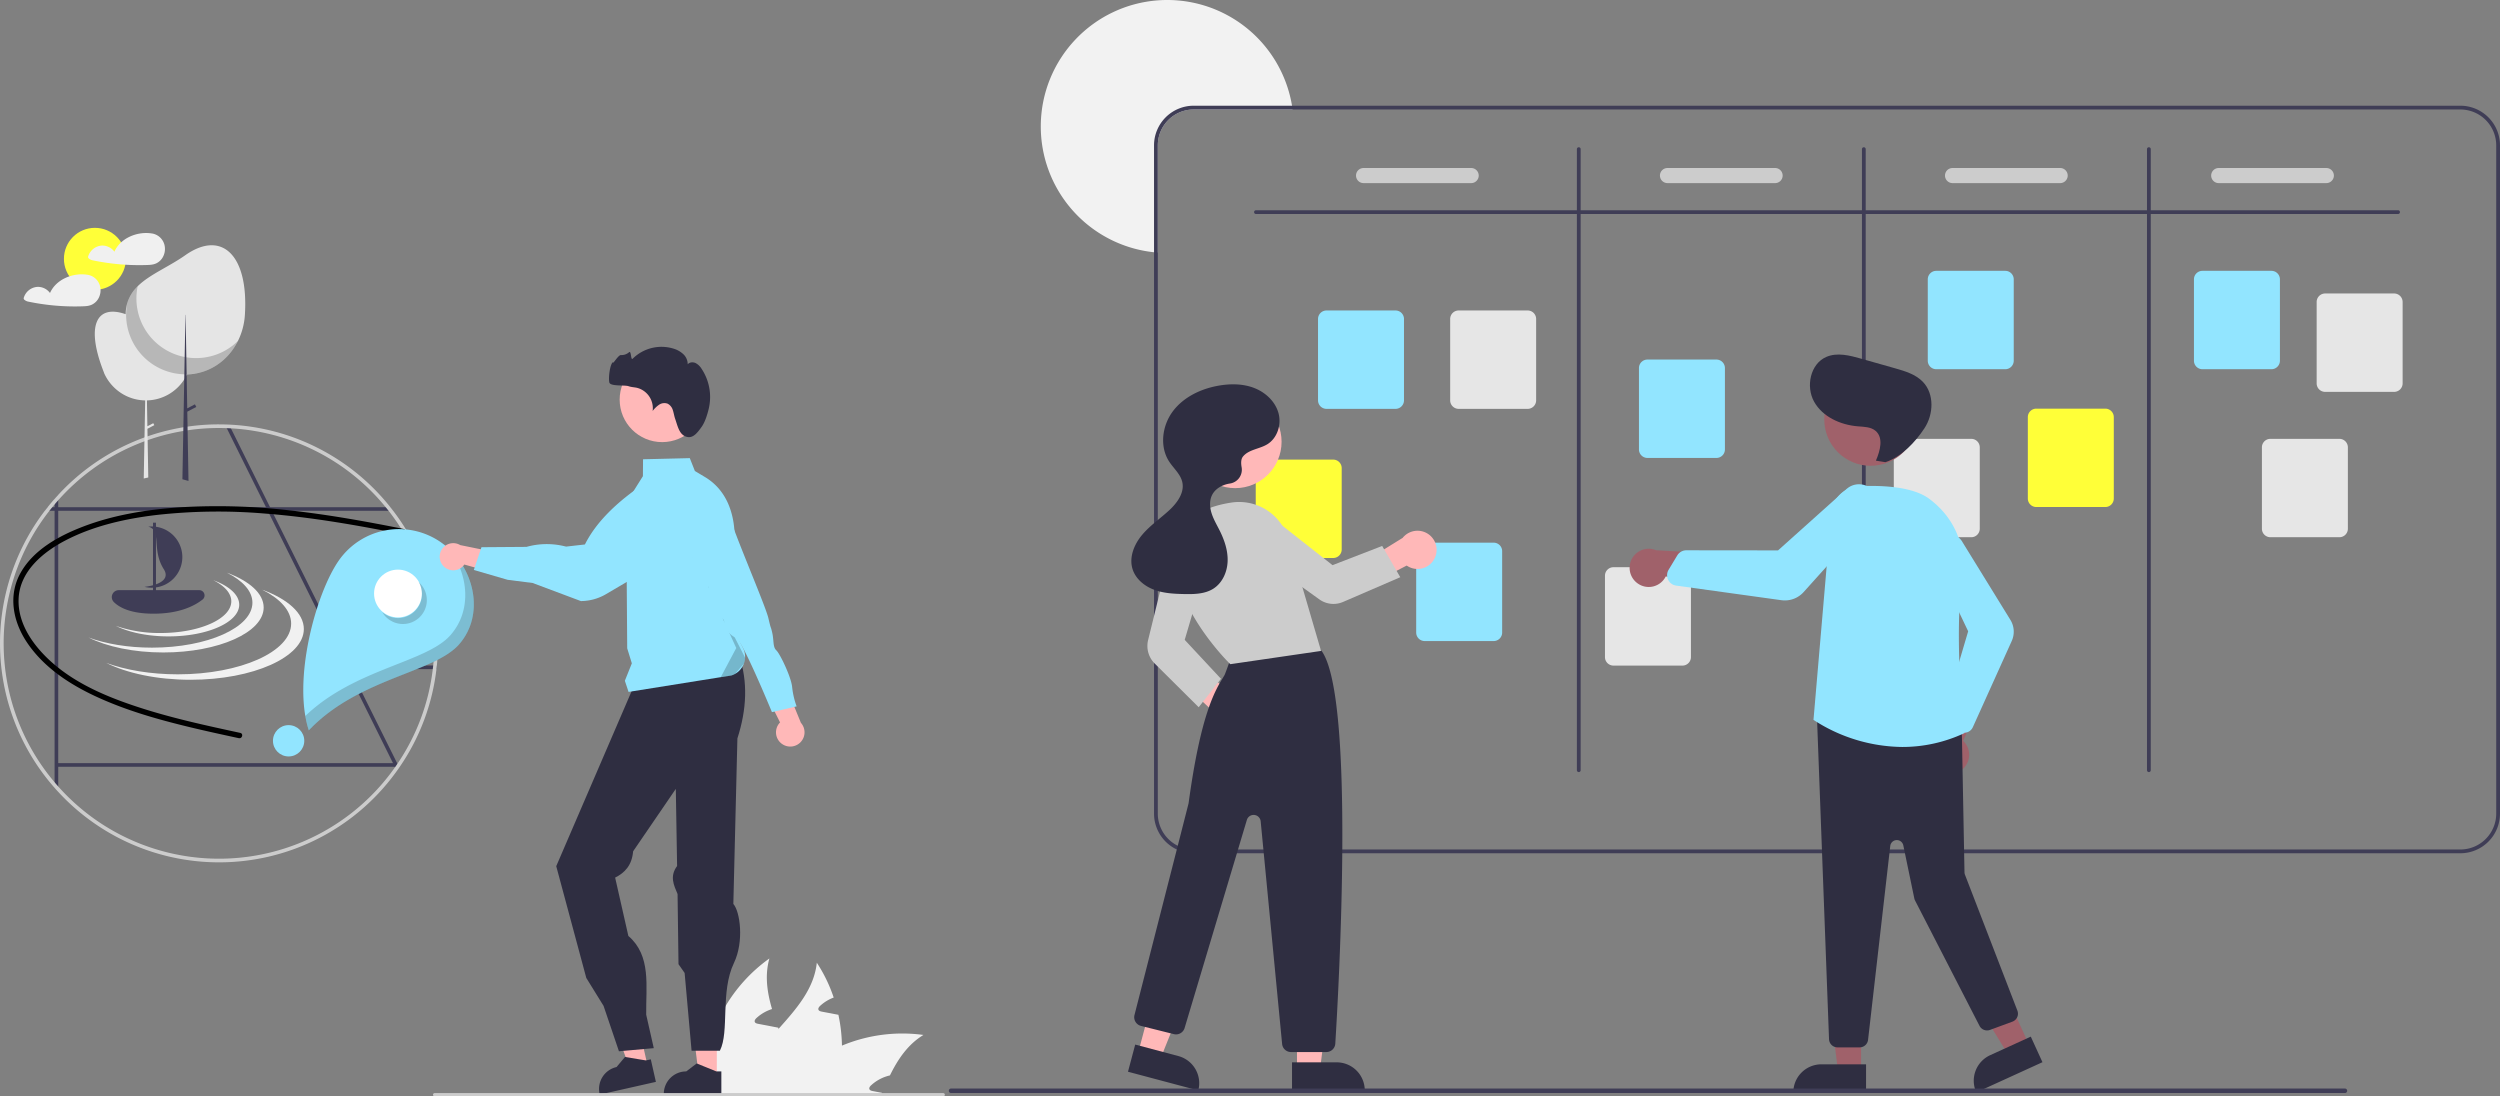 <?xml version="1.0" encoding="UTF-8" standalone="no"?>
<svg
   xmlns:dc="http://purl.org/dc/elements/1.1/"
   xmlns:cc="http://creativecommons.org/ns#"
   xmlns:rdf="http://www.w3.org/1999/02/22-rdf-syntax-ns#"
   xmlns:svg="http://www.w3.org/2000/svg"
   xmlns="http://www.w3.org/2000/svg"
   data-name="Layer 1"
   width="1324.322"
   height="580.771"
   viewBox="0 0 1324.322 580.771"
   version="1.1"
   id="svg157">
  <rect x="0" y="0" width="1324.322" height="580.771" fill="#808080" stroke="none"/>
  <defs
     id="defs161" />
  <path
     style="fill:#f2f2f2;stroke-width:0.729"
     d="m 446.01,553.897 a 80.613,80.613 0 0 1 -3.491,25.224 c -0.087,0.297 -0.192,0.593 -0.297,0.89 h -51.39 a 46.121,46.121 0 0 1 3.474,-10.473 c 4.277,-9.077 11.259,-16.845 18.154,-24.56 9.496,-10.631 18.765,-21.174 20.231,-34.999 a 79.395,79.395 0 0 1 8.937,18.451 21.686,21.686 0 0 0 -7.174,4.399 c -0.576,0.541 -1.187,1.327 -0.89,2.077 0.279,0.628 1.047,0.838 1.728,0.978 1.641,0.314 3.282,0.628 4.923,0.925 1.292,0.262 2.601,0.506 3.91,0.751 a 85.714,85.714 0 0 1 1.885,16.339 z"
     id="path2" />
  <path
     style="fill:#f2f2f2;stroke-width:0.729"
     d="m 489.178,548.241 c -8.239,5.01 -13.476,12.76 -17.752,21.436 a 21.926,21.926 0 0 0 -9.967,5.237 c -0.594,0.541 -1.204,1.327 -0.89,2.077 0.262,0.628 1.047,0.838 1.728,0.978 1.623,0.314 3.282,0.628 4.905,0.925 -0.157,0.367 -0.314,0.751 -0.471,1.117 h -54.462 a 77.01,77.01 0 0 1 8.187,-9.356 c 0.646,-0.646 1.309,-1.257 1.99,-1.885 a 81.457,81.457 0 0 1 23.565,-14.872 82.902,82.902 0 0 1 43.168,-5.656 z"
     id="path4" />
  <path
     style="fill:#f2f2f2;stroke-width:0.729"
     d="m 421.345,580.01 h -48.492 a 78.773,78.773 0 0 1 0.07,-11.66 83.384,83.384 0 0 1 34.65,-60.624 c -2.514,8.955 -1.222,17.857 1.396,26.795 -0.367,0.122 -0.733,0.227 -1.065,0.367 a 21.688,21.688 0 0 0 -7.174,4.399 c -0.576,0.541 -1.187,1.327 -0.89,2.077 0.262,0.628 1.047,0.838 1.728,0.978 1.641,0.314 3.282,0.628 4.905,0.925 1.309,0.262 2.618,0.506 3.928,0.768 0.611,0.105 1.222,0.227 1.833,0.349 0.087,0.209 0.14,0.402 0.227,0.594 3.072,8.466 6.424,17.002 7.995,25.677 a 59.937,59.937 0 0 1 0.803,6.581 c 0.052,0.925 0.087,1.85 0.087,2.776 z"
     id="path6" />
  <circle
     style="fill:#ffff38;fill-opacity:1;stroke-width:0.729"
     cx="50.277"
     cy="137.106"
     r="16.412"
     id="circle8" />
  <path
     style="fill:#f0f0f0;stroke-width:0.729"
     d="m 87.011,129.335 a 8.143,8.143 0 0 0 -6.871,-5.711 c -0.036,-0.005 -0.07,10e-4 -0.105,-6.7e-4 a 1.024,1.024 0 0 0 -0.14,-0.032 c -7.506,-0.97 -16.169,2.62 -19.297,9.735 a 7.951,7.951 0 0 0 -6.659,-3.245 8.109,8.109 0 0 0 -7.253,5.846 0.951,0.951 0 0 0 0.424,1.041 4.159,4.159 0 0 0 1.715,0.87 q 2.045,0.433 4.104,0.794 4.018,0.703 8.078,1.137 a 120.119,120.119 0 0 0 16.546,0.625 c 1.839,-0.057 3.613,-0.118 5.299,-0.93 a 7.884,7.884 0 0 0 3.04,-2.653 8.944,8.944 0 0 0 1.122,-7.478 z"
     id="path10" />
  <path
     style="fill:#f0f0f0;stroke-width:0.729"
     d="m 52.9,151.218 a 8.143,8.143 0 0 0 -6.871,-5.711 c -0.036,-0.005 -0.07,0.001 -0.105,-6.8e-4 a 1.023,1.023 0 0 0 -0.14,-0.032 c -7.506,-0.97 -16.169,2.62 -19.297,9.735 a 7.95,7.95 0 0 0 -6.659,-3.245 8.109,8.109 0 0 0 -7.253,5.846 0.952,0.952 0 0 0 0.424,1.041 4.159,4.159 0 0 0 1.715,0.87 q 2.045,0.433 4.104,0.794 4.018,0.703 8.078,1.137 a 120.124,120.124 0 0 0 16.546,0.625 c 1.839,-0.057 3.613,-0.118 5.299,-0.93 a 7.885,7.885 0 0 0 3.04,-2.653 8.945,8.945 0 0 0 1.122,-7.478 z"
     id="path12" />
  <path
     style="fill:#3f3d56;stroke-width:0.729"
     d="m 210.785,405.952 c -0.415,0.609 -1.508,1.334 -1.933,1.933 l 0.454,-1.377 -0.155,-0.319 -0.967,-1.933 -24.613,-49.603 -0.009,-0.009 -41.724,-84.047 v -0.009 l -0.957,-1.924 v -0.009 l -20.649,-41.598 -0.976,-1.972 q 1.102,0.029 2.204,0.087 l 0.986,1.982 20.592,41.502 0.009,0.009 0.957,1.924 v 0.009 l 40.66,81.911 v 0.009 l 0.957,1.924 v 0.009 l 24.613,49.564 0.329,0.667 z"
     id="path14" />
  <path
     style="fill:#3f3d56;stroke-width:0.729"
     d="M 208.039,270.596 H 23.839 c 0.493,-0.648 0.996,-1.295 1.518,-1.933 H 206.522 c 0.522,0.638 1.024,1.286 1.518,1.933 z"
     id="path16" />
  <path
     style="fill:#3f3d56;stroke-width:0.729"
     d="m 231.376,352.516 c -0.058,0.648 -0.126,1.295 -0.213,1.933 H 183.977 v -1.933 z"
     id="path18" />
  <path
     style="fill:#3f3d56;stroke-width:0.729"
     d="m 30.848,262.292 v 155.566 c -0.667,-0.706 -1.305,-1.421 -1.933,-2.136 V 264.428 c 0.628,-0.715 1.266,-1.431 1.933,-2.136 z"
     id="path20" />
  <rect
     style="fill:#3f3d56;stroke-width:0.729"
     x="29.882"
     y="404.254"
     width="179.871"
     height="1.933"
     id="rect22" />
  <path
     style="fill:#cccccc;stroke-width:0.729"
     d="m 209.596,405.952 h 0.222 v -0.319 a 3.173,3.173 0 0 1 -0.222,0.319 z M 208.107,270.359 c -0.493,-0.648 -0.996,-1.295 -1.518,-1.933 a 115.797,115.797 0 0 0 -85.062,-43.493 q -1.102,-0.058 -2.204,-0.087 c -1.102,-0.029 -2.204,-0.048 -3.316,-0.048 a 115.656,115.656 0 0 0 -85.091,37.258 c -0.667,0.706 -1.305,1.421 -1.933,2.136 q -1.842,2.074 -3.558,4.234 c -0.522,0.638 -1.024,1.286 -1.518,1.933 a 115.747,115.747 0 0 0 5.075,147.058 c 0.628,0.715 1.266,1.431 1.933,2.136 A 115.853,115.853 0 0 0 210.35,408.233 c 0.426,-0.599 0.851,-1.199 1.266,-1.808 a 115.078,115.078 0 0 0 19.615,-52.213 c 0.087,-0.638 0.155,-1.286 0.213,-1.933 q 0.565,-5.655 0.57,-11.475 a 115.348,115.348 0 0 0 -23.907,-70.445 z m 21.181,83.854 a 113.058,113.058 0 0 1 -18.658,50.231 q -0.392,0.595 -0.812,1.189 a 3.173,3.173 0 0 1 -0.222,0.319 c -0.068,0.106 -0.145,0.213 -0.222,0.319 a 113.94,113.94 0 0 1 -178.458,10.421 c -0.667,-0.735 -1.315,-1.469 -1.933,-2.223 A 113.844,113.844 0 0 1 26.343,270.359 c 0.513,-0.648 1.025,-1.295 1.556,-1.933 0.348,-0.435 0.706,-0.86 1.083,-1.286 0.619,-0.754 1.266,-1.489 1.933,-2.223 a 113.75,113.75 0 0 1 85.091,-38.186 q 2.161,0 4.292,0.087 c 0.744,0.019 1.479,0.058 2.214,0.097 a 113.928,113.928 0 0 1 81.602,41.511 c 0.531,0.638 1.044,1.286 1.556,1.933 a 114.093,114.093 0 0 1 23.84,81.92 c -0.068,0.648 -0.135,1.295 -0.222,1.933 z m -19.692,51.739 h 0.222 v -0.319 a 3.183,3.183 0 0 1 -0.222,0.319 z"
     id="path24" />
  <path
     style="fill:#e5e5e5;stroke-width:0.729"
     d="m 101.387,188.011 q 0,0.797 -0.052,1.582 a 23.957,23.957 0 0 1 -2.245,8.698 c -0.009,0.023 -0.022,0.045 -0.032,0.067 -0.06,0.127 -0.122,0.253 -0.185,0.378 a 23.669,23.669 0 0 1 -1.275,2.25 24.075,24.075 0 0 1 -19.758,11.119 l 0.238,13.705 3.108,-1.637 0.555,1.055 -3.64,1.917 0.445,25.454 0.005,0.34 -2.403,0.535 0.005,-0.342 0.757,-41.026 a 24.027,24.027 0 0 1 -16.999,-7.396 c -0.152,-0.157 -0.302,-0.318 -0.448,-0.478 l -0.017,-0.018 a 24.125,24.125 0 0 1 -4.39,-6.793 c 0.023,0.027 0.048,0.052 0.072,0.078 -9.93,-24.955 -4.153,-36.524 11.429,-31.06 0.083,-0.042 0.168,-0.082 0.252,-0.123 a 24.123,24.123 0 0 1 31.252,9.487 c 0.147,0.247 0.288,0.498 0.425,0.752 a 23.973,23.973 0 0 1 2.9,11.457 z"
     id="path26" />
  <path
     style="fill:#e5e5e5;stroke-width:0.729"
     d="m 129.725,166.784 a 36.217,36.217 0 0 1 -3.645,13.776 c -4.07,8.237 -11.214,14.482 -20.118,16.811 a 0.087,0.087 0 0 1 -0.048,0.009 30.532,30.532 0 0 1 -6.854,0.976 h -0.193 c -0.242,0.009 -0.483,0.009 -0.725,0.009 -0.164,0 -0.329,0 -0.493,-0.009 A 31.577,31.577 0 0 1 66.559,166.784 v -0.348 a 21.891,21.891 0 0 1 0.87,-5.955 c 0,-0.009 0.009,-0.019 0.009,-0.029 a 20.636,20.636 0 0 1 5.501,-8.826 c 6.332,-6.264 16.357,-10.199 25.203,-16.425 19.373,-13.631 33.603,-0.068 31.583,31.583 z"
     id="path28" />
  <path
     d="m 126.08,180.56 c -4.07,8.237 -11.214,14.482 -20.118,16.811 a 0.087,0.087 0 0 1 -0.048,0.009 31.094,31.094 0 0 1 -6.825,0.909 h -0.222 q -0.609,0.015 -1.218,0 a 31.629,31.629 0 0 1 -30.839,-31.979 32.358,32.358 0 0 1 0.619,-5.829 c 0,-0.009 0.009,-0.019 0.009,-0.029 a 20.636,20.636 0 0 1 5.501,-8.826 31.582,31.582 0 0 0 24.874,37.48 c 0.3,0.058 0.599,0.116 0.899,0.164 0.87,0.145 1.74,0.251 2.62,0.319 a 31.541,31.541 0 0 0 24.748,-9.029 z"
     style="opacity:0.2;isolation:isolate;stroke-width:0.729"
     id="path30" />
  <polygon
     transform="matrix(0.729,0,0,0.729,-2.8686078e-4,120.694)"
     style="fill:#3f3d56"
     points="132.548,182.692 136.973,183.934 136.965,183.454 136.097,133.582 142.638,130.139 141.64,128.243 136.053,131.184 135.633,107.056 135.633,107.053 135.623,106.542 135.623,106.451 135.406,94.073 135.102,76.628 134.869,63.224 134.747,63.224 134.519,75.596 134.519,75.599 134.183,93.85 133.951,106.443 133.95,106.548 133.883,110.141 132.557,182.216 "
     id="polygon32" />
  <path
     d="m 214.266,280.293 c -20.048,-4.017 -40.161,-7.661 -60.518,-9.891 a 330.407,330.407 0 0 0 -58.168,-1.682 c -17.521,1.182 -35.193,3.953 -51.653,10.271 -12.684,4.868 -26.204,12.234 -33.055,24.518 -6.604,11.841 -4.028,25.496 3.163,36.421 8.653,13.145 22.145,22.153 36.173,28.737 15.972,7.496 33.055,12.355 50.161,16.488 8.675,2.096 17.398,3.99 26.121,5.875 1.82,0.393 2.597,-2.402 0.771,-2.797 C 109.67,384.432 92.028,380.619 74.874,375.116 59,370.024 42.755,363.502 29.756,352.81 19.239,344.16 9.24,331.526 9.861,317.161 10.487,302.68 22.637,292.569 34.545,286.346 49.427,278.568 66.336,274.78 82.904,272.8 a 293.822,293.822 0 0 1 57.124,-0.777 c 25.422,1.934 50.468,6.421 75.417,11.447"
     id="path34"
     style="stroke-width:0.729" />
  <path
     style="fill:#f1f1f1;stroke-width:0.729"
     d="m 120.144,303.356 c 8.437,4.217 13.573,9.786 13.573,15.895 0,13.159 -23.812,23.827 -53.184,23.827 -12.77,0 -24.486,-2.018 -33.655,-5.379 9.738,4.867 23.873,7.932 39.611,7.932 29.373,0 53.184,-10.668 53.184,-23.827 2e-5,-7.438 -7.611,-14.078 -19.53,-18.448 z"
     id="path36" />
  <path
     style="fill:#f1f1f1;stroke-width:0.729"
     d="m 138.911,312.394 c 9.52,4.758 15.316,11.043 15.316,17.935 0,14.848 -26.869,26.886 -60.012,26.886 -14.41,0 -27.63,-2.277 -37.975,-6.07 10.988,5.492 26.938,8.95 44.697,8.95 33.144,0 60.012,-12.037 60.012,-26.886 0,-8.393 -8.588,-15.886 -22.037,-20.816 z"
     id="path38" />
  <path
     style="fill:#f1f1f1;stroke-width:0.729"
     d="m 112.962,307.337 c 5.944,2.971 9.563,6.895 9.563,11.198 0,9.271 -16.776,16.786 -37.47,16.786 A 70.379,70.379 0 0 1 61.345,331.532 c 6.86,3.429 16.819,5.588 27.907,5.588 20.694,0 37.47,-7.516 37.47,-16.786 -1e-4,-5.24 -5.362,-9.918 -13.759,-12.997 z"
     id="path40" />
  <path
     style="fill:#3f3d56;stroke-width:0.729"
     d="m 81.311,325.091 c -12.223,0 -18.167,-3.353 -21.001,-6.166 a 3.692,3.692 0 0 1 2.612,-6.304 h 42.64 a 2.791,2.791 0 0 1 1.728,4.985 c -4.344,3.415 -12.377,7.485 -25.98,7.485 z"
     id="path42" />
  <path
     style="fill:#3f3d56;stroke-width:0.729"
     d="m 90.165,282.18 a 16.164,16.164 0 0 0 -11.643,-3.185 c 7.362,1.818 1.552,11.992 8.257,22.543 3.654,5.75 -3.452,8.569 -10.221,9.341 a 16.223,16.223 0 0 0 13.607,-28.699 z"
     id="path44" />
  <rect
     style="fill:#3f3d56;stroke-width:0.729"
     x="81.049"
     y="276.876"
     width="1.57"
     height="37.371"
     id="rect46" />
  <path
     style="fill:#92e5ff;stroke-width:0.729"
     d="m 233.707,287.365 a 38.837,38.837 0 0 0 -54.115,9.391 c -12.35,17.537 -24.742,63.523 -15.995,90.162 26.092,-27.561 66.178,-30.425 79.501,-45.439 14.236,-16.044 8.145,-41.765 -9.391,-54.115 z"
     id="path48" />
  <circle
     style="fill:#ffffff;stroke-width:0.729"
     id="af3c8991-f89c-43e0-a050-89c81726f2a6"
     data-name="b262ea8c-1946-46c9-a449-3a1996c39394"
     cx="210.817"
     cy="314.409"
     r="12.666" />
  <circle
     style="fill:#92e5ff;stroke-width:0.729"
     id="a49e5b2e-c339-415c-b240-8977b61bd9a6"
     data-name="bcc29a3a-8123-4529-80aa-6f70df2823cf"
     cx="152.891"
     cy="392.416"
     r="8.296" />
  <path
     d="m 224.369,311.487 a 12.666,12.666 0 1 1 -21.876,12.773 12.664,12.664 0 0 0 19.283,-15.914 12.666,12.666 0 0 1 2.593,3.141 z"
     style="opacity:0.2;isolation:isolate;fill:#231f20;stroke-width:0.729"
     id="path52" />
  <path
     d="m 243.123,341.539 c -13.323,15.014 -53.409,17.878 -79.501,45.439 a 53.722,53.722 0 0 1 -1.875,-7.711 c 26.079,-25.055 63.933,-28.222 76.806,-42.728 11.521,-12.984 9.728,-32.305 -0.67,-45.749 14.26,13.219 18.287,36.046 5.241,50.749 z"
     style="opacity:0.2;isolation:isolate;fill:#231f20;stroke-width:0.729"
     id="path54" />
  <polygon
     transform="matrix(0.729,0,0,0.729,-2.8686078e-4,120.694)"
     style="fill:#ffb6b6"
     points="520.882,567.209 520.879,617.234 507.91,617.234 501.74,567.209 "
     id="polygon56" />
  <path
     style="fill:#2f2e41;stroke-width:0.729"
     d="m 382.124,579.813 -30.485,-10e-4 v -0.386 a 11.866,11.866 0 0 1 11.866,-11.866 h 7.4e-4 l 5.569,-4.225 10.39,4.225 2.661,1.1e-4 z"
     id="path58" />
  <polygon
     transform="matrix(0.729,0,0,0.729,-2.8686078e-4,120.694)"
     style="fill:#ffb6b6"
     points="459.603,560.265 470.62,609.061 457.969,611.918 440.931,564.48 "
     id="polygon60" />
  <path
     style="fill:#2f2e41;stroke-width:0.729"
     d="m 347.446,573.099 -29.737,6.714 -0.085,-0.376 a 11.866,11.866 0 0 1 8.961,-14.188 l 7.3e-4,-1.6e-4 4.501,-5.347 11.065,1.833 2.596,-0.586 z"
     id="path62" />
  <path
     style="fill:#2f2e41;stroke-width:0.729"
     d="m 391.688,347.705 c 4.433,13.369 3.964,27.881 -1.065,43.456 l -2.15,87.692 c 3.554,3.912 5.785,19.862 0.31,31.283 -7.312,15.251 -2.275,36.342 -7.443,46.46 h -14.991 l -3.684,-41.194 -3.245,-4.645 -0.494,-37.155 c -1.991,-4.714 -4.298,-9.389 -0.248,-14.851 l -0.108,-6.454 -0.576,-34.402 -22.609,33.06 c -0.642,7.482 -4.467,11.403 -9.531,13.937 l 7.002,30.903 c 12.246,10.482 9.251,26.704 9.453,41.722 l 4.015,17.721 -18.451,1.649 -8.142,-24.032 -9.154,-14.809 -15.922,-59.205 11.103,-25.77 4.538,-10.533 25.343,-58.82 z"
     id="path64" />
  <path
     style="fill:#ffb8b8;stroke-width:0.729"
     d="m 235.057,300.025 a 7.144,7.144 0 0 0 10.911,-0.975 l 24.441,6.87 -4.012,-12.568 -22.595,-4.597 a 7.183,7.183 0 0 0 -8.746,11.27 z"
     id="path66" />
  <path
     style="fill:#92e5ff;stroke-width:0.729"
     d="m 255.046,289.874 23.856,-0.175 v 0 a 39.882,39.882 0 0 1 19.724,-0.447 l 1.266,0.293 9.955,-1.129 c 5.936,-11.864 16.949,-22.591 31.734,-32.472 a 20.278,20.278 0 0 1 29.896,5.001 v 0 a 20.3,20.3 0 0 1 -5.444,27.326 l -45.051,26.487 a 26.412,26.412 0 0 1 -13.027,3.641 v 0 l -0.109,0.057 -25.699,-9.629 -13.22,-1.682 -17.926,-5.21 z"
     id="path68" />
  <circle
     style="fill:#ffb8b8;stroke-width:0.729"
     cx="350.757"
     cy="211.697"
     r="22.508"
     id="circle70" />
  <path
     style="fill:#2f2e41;stroke-width:0.729"
     d="m 371.777,225.971 c 1.668,-2.38 2.851,-6.193 3.55,-8.979 a 27.027,27.027 0 0 0 -3.701,-21.665 8.241,8.241 0 0 0 -3.212,-3.032 c -1.362,-0.608 -3.157,-0.463 -4.107,0.687 a 7.386,7.386 0 0 0 -2.347,-5.379 13.017,13.017 0 0 0 -5.217,-2.933 21.678,21.678 0 0 0 -21.581,5.336 c -1.086,1.105 -0.699,-4.417 -1.905,-3.445 a 5.999,5.999 0 0 1 -4.266,1.522 c -1.541,-0.164 -4.375,5.327 -4.391,3.777 -1.621,1.624 -2.335,8.475 -1.828,10.713 0.507,2.238 8.051,1.249 10.214,2.016 1.433,0.508 2.989,0.525 4.473,0.856 a 11.151,11.151 0 0 1 8.264,12.265 14.774,14.774 0 0 1 3.403,-3.301 5,5 0 0 1 4.542,-0.567 5.618,5.618 0 0 1 2.768,3.488 c 0.491,1.447 0.682,2.983 1.182,4.427 1.468,4.237 2.226,8.685 6.318,9.69 3.229,0.793 5.562,-2.226 7.84,-5.476 z"
     id="path72" />
  <path
     style="fill:#92e5ff;stroke-width:0.729"
     d="m 393.608,343.243 -2.471,-4.943 c -3.025,-18.742 -6.014,-36.223 -1.954,-51.948 0.255,-13.727 -3.988,-26.623 -15.768,-33.665 l -5.314,-3.178 -2.69,-6.823 -24.771,0.605 -0.073,8.945 -8.872,14.15 v 0.058 l 0.554,76.995 2.449,7.946 -3.696,9.244 1.961,5.898 48.835,-7.807 5.679,-0.911 a 10.146,10.146 0 0 0 1.888,-0.824 10.375,10.375 0 0 0 4.534,-5.066 c 0.051,-0.124 0.095,-0.241 0.139,-0.364 a 10.158,10.158 0 0 0 0.656,-3.135 10.427,10.427 0 0 0 -1.086,-5.176 z"
     id="path74" />
  <path
     style="opacity:0.2;stroke-width:0.729"
     d="m 394.695,348.419 a 10.158,10.158 0 0 1 -0.656,3.135 l -4.673,5.431 a 10.146,10.146 0 0 1 -1.888,0.824 l -5.679,0.911 8.216,-15.447 -18.057,-39.533 z"
     id="path76" />
  <path
     style="fill:#ffb8b8;stroke-width:0.729"
     d="m 414.348,394.144 a 7.506,7.506 0 0 1 -1.134,-11.454 l -11.885,-23.88 13.759,1.675 9.177,22.42 a 7.547,7.547 0 0 1 -9.917,11.238 z"
     id="path78" />
  <path
     style="fill:#92e5ff;stroke-width:0.729"
     d="m 366.167,311.981 9.016,-1.245 c 0,0 0.871,13.593 5.183,15.653 4.313,2.06 2.859,2.399 3.367,4.58 0.509,2.181 2.81,5.476 6.226,6.979 3.416,1.503 18.956,39.289 18.956,39.289 l 13.085,-3.051 a 42.096,42.096 0 0 1 -2.373,-10.177 c -0.46,-5.258 -6.419,-17.665 -8.381,-19.506 -1.962,-1.842 -1.187,-5.089 -2.204,-9.45 -1.017,-4.362 -0.311,-0.317 -2.006,-7.587 -1.695,-7.269 -20.753,-50.834 -21.552,-57.546 -0.799,-6.712 -10.151,-10.663 -10.151,-10.663 l -7.269,1.695 z"
     id="path80" />
  <path
     style="fill:#cccccc;stroke-width:0.692"
     id="a00e3c47-1fa9-4e2e-8ad1-93a2fdd4719a-76"
     data-name="f02c4e45-f306-4b42-b3ad-5ddd3016d7d2"
     d="m 230.241,580.771 h 269.41 a 0.863,0.863 0 0 0 0,-1.726 H 230.24 a 0.863,0.863 0 1 0 0,1.726 v 0 z" />
  <path
     id="path4712"
     d="m 684.722,58 h -52.4 a 19.017,19.017 0 0 0 -19,19 v 56.81 c -0.67,-0.04 -1.34,-0.1 -2,-0.18 a 66.999,66.999 0 1 1 73.1,-77.63 c 0.11,0.66 0.21,1.33 0.3,2 z"
     style="fill:#f2f2f2" />
  <path
     id="path4714"
     d="M 1303.322,56 H 632.322 a 21.023,21.023 0 0 0 -21,21 V 431 a 21.023,21.023 0 0 0 21,21 h 671 a 21.023,21.023 0 0 0 21,-21 V 77 a 21.023,21.023 0 0 0 -21,-21 z m 19,375 a 19.017,19.017 0 0 1 -19,19 H 632.322 a 19.017,19.017 0 0 1 -19,-19 V 77 a 19.017,19.017 0 0 1 19,-19 h 671 a 19.017,19.017 0 0 1 19,19 z"
     style="fill:#3f3d56" />
  <path
     id="path4716"
     d="M 1270.322,113.37 H 665.322 a 1,1 0 0 1 0,-2 h 605 a 1,1 0 0 1 0,2 z"
     style="fill:#3f3d56" />
  <path
     id="path4718"
     d="m 836.322,409 a 1,1 0 0 1 -1,-1 V 79 a 1,1 0 1 1 2,0 V 408 a 1,1 0 0 1 -1,1 z"
     style="fill:#3f3d56" />
  <path
     id="path4720"
     d="m 987.322,409 a 1,1 0 0 1 -1,-1 V 79 a 1,1 0 1 1 2,0 V 408 a 1,1 0 0 1 -1,1 z"
     style="fill:#3f3d56" />
  <path
     id="path4722"
     d="m 1138.322,409 a 1,1 0 0 1 -1,-1 V 79 a 1,1 0 1 1 2,0 V 408 a 1,1 0 0 1 -1,1 z"
     style="fill:#3f3d56" />
  <path
     id="path4724"
     d="m 739.238,216.587 h -36.54 a 4.505,4.505 0 0 1 -4.5,-4.5 V 168.968 a 4.505,4.505 0 0 1 4.5,-4.5 h 36.54 a 4.505,4.505 0 0 1 4.5,4.5 v 43.12 a 4.505,4.505 0 0 1 -4.5,4.5 z"
     style="fill:#92e5ff" />
  <path
     id="path4726"
     d="m 791.238,339.587 h -36.54 a 4.505,4.505 0 0 1 -4.5,-4.5 V 291.968 a 4.505,4.505 0 0 1 4.5,-4.5 h 36.54 a 4.505,4.505 0 0 1 4.5,4.5 v 43.12 a 4.505,4.505 0 0 1 -4.5,4.5 z"
     style="fill:#92e5ff" />
  <path
     id="path4728"
     d="m 909.238,242.587 h -36.54 a 4.505,4.505 0 0 1 -4.5,-4.5 V 194.968 a 4.505,4.505 0 0 1 4.5,-4.5 h 36.54 a 4.505,4.505 0 0 1 4.5,4.5 v 43.12 a 4.505,4.505 0 0 1 -4.5,4.5 z"
     style="fill:#92e5ff" />
  <path
     id="path4730"
     d="m 1062.238,195.587 h -36.54 a 4.505,4.505 0 0 1 -4.5,-4.5 V 147.968 a 4.505,4.505 0 0 1 4.5,-4.5 h 36.54 a 4.505,4.505 0 0 1 4.5,4.5 v 43.12 a 4.505,4.505 0 0 1 -4.5,4.5 z"
     style="fill:#92e5ff" />
  <path
     id="path4732"
     d="m 1203.238,195.587 h -36.54 a 4.505,4.505 0 0 1 -4.5,-4.5 V 147.968 a 4.505,4.505 0 0 1 4.5,-4.5 h 36.54 a 4.505,4.505 0 0 1 4.5,4.5 v 43.12 a 4.505,4.505 0 0 1 -4.5,4.5 z"
     style="fill:#92e5ff" />
  <path
     id="path4734"
     d="m 1268.238,207.587 h -36.54 a 4.505,4.505 0 0 1 -4.5,-4.5 V 159.968 a 4.505,4.505 0 0 1 4.5,-4.5 h 36.54 a 4.505,4.505 0 0 1 4.5,4.5 v 43.12 a 4.505,4.505 0 0 1 -4.5,4.5 z"
     style="fill:#e6e6e6" />
  <path
     id="path4736"
     d="m 1239.238,284.587 h -36.54 a 4.505,4.505 0 0 1 -4.5,-4.5 V 236.968 a 4.505,4.505 0 0 1 4.5,-4.5 h 36.54 a 4.505,4.505 0 0 1 4.5,4.5 v 43.12 a 4.505,4.505 0 0 1 -4.5,4.5 z"
     style="fill:#e6e6e6" />
  <path
     id="path4738"
     d="m 1115.238,268.587 h -36.54 a 4.505,4.505 0 0 1 -4.5,-4.5 V 220.968 a 4.505,4.505 0 0 1 4.5,-4.5 h 36.54 a 4.505,4.505 0 0 1 4.5,4.5 v 43.12 a 4.505,4.505 0 0 1 -4.5,4.5 z"
     style="fill:#ffff38;fill-opacity:1" />
  <path
     id="path4740"
     d="m 1044.238,284.587 h -36.54 a 4.505,4.505 0 0 1 -4.5,-4.5 V 236.968 a 4.505,4.505 0 0 1 4.5,-4.5 h 36.54 a 4.505,4.505 0 0 1 4.5,4.5 v 43.12 a 4.505,4.505 0 0 1 -4.5,4.5 z"
     style="fill:#e6e6e6" />
  <path
     id="path4742"
     d="m 891.238,352.587 h -36.54 a 4.505,4.505 0 0 1 -4.5,-4.5 V 304.968 a 4.505,4.505 0 0 1 4.5,-4.5 h 36.54 a 4.505,4.505 0 0 1 4.5,4.5 v 43.12 a 4.505,4.505 0 0 1 -4.5,4.5 z"
     style="fill:#e6e6e6" />
  <path
     id="path4744"
     d="m 706.238,295.587 h -36.54 a 4.505,4.505 0 0 1 -4.5,-4.5 V 247.968 a 4.505,4.505 0 0 1 4.5,-4.5 h 36.54 a 4.505,4.505 0 0 1 4.5,4.5 v 43.12 a 4.505,4.505 0 0 1 -4.5,4.5 z"
     style="fill:#ffff38;fill-opacity:1" />
  <path
     id="path4746"
     d="m 809.238,216.587 h -36.54 a 4.505,4.505 0 0 1 -4.5,-4.5 V 168.968 a 4.505,4.505 0 0 1 4.5,-4.5 h 36.54 a 4.505,4.505 0 0 1 4.5,4.5 v 43.12 a 4.505,4.505 0 0 1 -4.5,4.5 z"
     style="fill:#e6e6e6" />
  <path
     id="path4748"
     d="m 779.322,97 h -57 a 4,4 0 0 1 0,-8 h 57 a 4,4 0 0 1 0,8 z"
     style="fill:#cccccc" />
  <path
     id="path4750"
     d="m 940.322,97 h -57 a 4,4 0 0 1 0,-8 h 57 a 4,4 0 0 1 0,8 z"
     style="fill:#cccccc" />
  <path
     id="path4752"
     d="m 1091.322,97 h -57 a 4,4 0 0 1 0,-8 h 57 a 4,4 0 0 1 0,8 z"
     style="fill:#cccccc" />
  <path
     id="path4754"
     d="m 1232.322,97 h -57 a 4,4 0 0 1 0,-8 h 57 a 4,4 0 0 1 0,8 z"
     style="fill:#cccccc" />
  <path
     id="path4756"
     d="m 651.655,389.891 a 10.056,10.056 0 0 1 -8.7,-12.73 l -25.633,-23.861 13.553,-3.438 25.206,20.444 a 10.11,10.11 0 0 1 -4.426,19.586 z"
     style="fill:#ffb8b8" />
  <polygon
     id="polygon4758"
     points="184.402,518.965 184.404,566.253 196.664,566.253 202.496,518.965 "
     style="fill:#ffb8b8"
     transform="translate(502.646,7.7613078e-6)" />
  <path
     id="path4760"
     d="M 722.954,577.636 H 684.423 l -6.8e-4,-14.887 23.644,-10e-4 a 14.887,14.887 0 0 1 14.888,14.886 v 0 z"
     style="fill:#2f2e41" />
  <polygon
     id="polygon4762"
     points="112.509,511.705 100.345,557.401 112.193,560.555 129.994,516.359 "
     style="fill:#ffb8b8"
     transform="translate(502.646,7.7613078e-6)" />
  <path
     id="path4764"
     d="m 634.759,577.639 -37.234,-9.911 3.829,-14.386 22.848,6.082 a 14.887,14.887 0 0 1 10.557,18.215 z"
     style="fill:#2f2e41;stroke-width:1" />
  <path
     id="path4766"
     d="m 702.607,557.3 h -18.707 a 4.73,4.73 0 0 1 -4.726,-4.293 L 667.817,435.075 a 3.748,3.748 0 0 0 -7.321,-0.715 L 627.523,544.56 a 4.742,4.742 0 0 1 -5.7,3.246 l -17.403,-4.351 a 4.747,4.747 0 0 1 -3.447,-5.787 c 0.284,-1.11 28.411,-111.028 28.656,-112.158 6.373,-46.968 13.997,-59.554 18.093,-66.314 0.339,-0.56 0.651,-1.074 0.931,-1.561 0.351,-0.608 2.512,-6.645 3.884,-10.564 a 4.79,4.79 0 0 1 2.435,-2.978 c 17.211,-8.802 37.347,-2.709 43.109,-0.632 a 4.682,4.682 0 0 1 2.338,1.815 c 17.285,26.071 8.802,177.491 6.926,207.581 a 4.751,4.751 0 0 1 -4.738,4.443 z"
     style="fill:#2f2e41" />
  <circle
     id="circle4768"
     r="24.561"
     cy="234.024"
     cx="654.33"
     style="fill:#ffb8b8" />
  <path
     id="path4770"
     d="m 651.728,351.838 -0.177,-0.171 c -0.331,-0.32 -33.056,-32.38 -28.821,-62.024 1.811,-12.68 12.07,-20.781 29.668,-23.431 a 27.135,27.135 0 0 1 30,19.121 l 17.4,59.484 z"
     style="fill:#cccccc" />
  <path
     id="path4772"
     d="m 634.979,374.641 -23.318,-23.171 a 13.137,13.137 0 0 1 -3.48,-12.392 l 11.289,-45.919 a 10.354,10.354 0 0 1 13.18,-7.4 10.411,10.411 0 0 1 6.809,12.794 l -11.884,40.396 19.218,20.637 z"
     style="fill:#cccccc" />
  <path
     id="path4774"
     d="m 760.05,295.562 a 10.056,10.056 0 0 1 -14.884,4.029 l -31.129,16.134 1.376,-13.706 27.597,-17.079 a 10.11,10.11 0 0 1 17.04,10.621 z"
     style="fill:#ffb8b8" />
  <path
     id="path4776"
     d="m 741.767,305.765 -30.346,13.114 a 12.809,12.809 0 0 1 -12.477,-1.338 l -38.589,-27.649 a 10.355,10.355 0 0 1 -1.974,-14.986 10.41,10.41 0 0 1 14.409,-1.568 l 33.088,26.042 26.3,-10.175 z"
     style="fill:#cccccc" />
  <path
     id="path4778"
     d="m 658.402,241.895 c 3.03,-3.796 8.691,-4.001 12.853,-6.505 5.452,-3.28 7.706,-10.611 5.949,-16.726 -1.757,-6.115 -6.938,-10.881 -12.878,-13.16 -5.94,-2.279 -12.549,-2.307 -18.816,-1.206 -9.33,1.64 -18.516,5.995 -24.207,13.569 -5.69,7.574 -7.139,18.666 -1.981,26.612 2.37,3.652 6.029,6.667 6.975,10.917 1.242,5.58 -2.671,10.961 -6.864,14.846 -4.777,4.426 -10.257,8.133 -14.442,13.123 -4.185,4.99 -6.976,11.806 -5.066,18.032 1.6,5.216 6.256,9.059 11.361,10.984 5.106,1.925 10.666,2.203 16.121,2.309 5.297,0.104 10.924,-0.025 15.386,-2.881 4.777,-3.058 7.328,-8.858 7.516,-14.527 0.188,-5.669 -1.706,-11.223 -4.245,-16.294 -1.513,-3.023 -3.273,-5.953 -4.278,-9.18 -1.006,-3.228 -1.18,-6.89 0.431,-9.863 1.693,-3.125 5.117,-5.009 8.604,-5.694 0.181,-0.036 0.373,-0.067 0.573,-0.096 a 7.398,7.398 0 0 0 6.333,-8.628 c -0.397,-2.214 -0.363,-4.334 0.674,-5.633 z"
     style="fill:#2f2e41" />
  <polygon
     id="polygon4780"
     points="483.231,520.013 483.229,567.3 470.969,567.3 465.137,520.012 "
     style="fill:#a0616a"
     transform="translate(502.646,7.7613078e-6)" />
  <path
     id="path4782"
     d="m 964.858,563.797 h 23.644 v 14.887 h -38.531 v 0 a 14.887,14.887 0 0 1 14.887,-14.887 z"
     style="fill:#2f2e41" />
  <polygon
     id="polygon4784"
     points="552.538,510.399 572.184,553.413 561.033,558.506 536.079,517.917 "
     style="fill:#a0616a"
     transform="translate(502.646,7.7613078e-6)" />
  <path
     id="path4786"
     d="m 1054.258,558.958 21.507,-9.823 6.185,13.541 -35.048,16.008 v 0 a 14.887,14.887 0 0 1 7.356,-19.726 z"
     style="fill:#2f2e41" />
  <path
     id="path4788"
     d="m 1039.128,407.857 a 10.056,10.056 0 0 0 0.801,-15.399 l 14.412,-32.7 -18.309,3.103 -10.879,30.577 a 10.11,10.11 0 0 0 13.975,14.419 z"
     style="fill:#a0616a" />
  <path
     id="path4790"
     d="m 985.094,554.831 h -11.712 a 4.517,4.517 0 0 1 -4.488,-4.174 l -6.387,-170.559 a 4.5,4.5 0 0 1 4.925,-4.805 l 67.735,7.193 a 4.501,4.501 0 0 1 4.062,4.394 l 1.419,75.235 a 3.492,3.492 0 0 0 0.234,1.193 l 27.785,72.053 a 4.499,4.499 0 0 1 -2.643,5.841 l -11.868,4.373 a 4.501,4.501 0 0 1 -5.557,-2.164 l -34.133,-66.369 a 4.475,4.475 0 0 1 -0.404,-1.143 l -5.831,-28.094 a 3.5,3.5 0 0 0 -6.904,0.312 l -11.762,102.724 a 4.499,4.499 0 0 1 -4.471,3.988 z"
     style="fill:#2f2e41" />
  <circle
     id="circle4792"
     r="24.561"
     cy="222.178"
     cx="990.926"
     style="fill:#a0616a" />
  <path
     id="path4794"
     d="M 1007.769,395.694 A 87.664,87.664 0 0 1 960.896,381.496 l -0.239,-0.165 0.025,-0.29 9.395,-109.416 a 15.421,15.421 0 0 1 14.599,-14.062 c 12.176,-0.56 28.531,0.146 37.286,6.667 13.231,9.854 19.608,24.694 17.496,40.712 -4.38,33.219 0.582,78.029 1.162,83.029 l 0.042,0.36 -0.33,0.151 a 77.266,77.266 0 0 1 -32.562,7.21 z"
     style="fill:#92e5ff" />
  <path
     id="path4796"
     d="m 1040.506,388.158 a 5.007,5.007 0 0 1 -3.681,-1.622 l -5.373,-5.861 a 5.026,5.026 0 0 1 -1.109,-4.795 l 12.251,-41.464 -18.64,-39.144 a 8.832,8.832 0 0 1 -0.604,-5.879 8.809,8.809 0 0 1 16.313,-2.084 l 25.295,41.042 a 11.951,11.951 0 0 1 0.72,11.198 l -20.61,45.665 a 4.988,4.988 0 0 1 -3.766,2.88 5.054,5.054 0 0 1 -0.796,0.064 z"
     style="fill:#92e5ff" />
  <path
     id="path4798"
     d="m 867.384,308.953 a 10.056,10.056 0 0 0 14.999,-3.578 l 35.438,4.596 -8.144,-16.688 -32.404,-1.806 a 10.11,10.11 0 0 0 -9.888,17.476 z"
     style="fill:#a0616a" />
  <path
     id="path4800"
     d="m 945.495,318.067 a 13.425,13.425 0 0 1 -1.845,-0.127 l -55.751,-7.732 a 5.541,5.541 0 0 1 -4.251,-3.111 5.657,5.657 0 0 1 -0.318,-0.829 h -3e-4 a 5.564,5.564 0 0 1 0.575,-4.432 l 4.614,-7.649 a 5.584,5.584 0 0 1 4.756,-2.686 h 0.01 l 48.596,0.056 36.294,-32.517 a 9.868,9.868 0 0 1 6.107,-2.5 9.835,9.835 0 0 1 7.373,16.815 l -36.216,40.278 a 13.364,13.364 0 0 1 -9.942,4.434 z"
     style="fill:#92e5ff" />
  <path
     id="path4802"
     d="m 993.718,244.028 c 2.244,-5.195 4.144,-12.113 -0.161,-15.785 -2.497,-2.13 -6.094,-2.135 -9.366,-2.4 -9.217,-0.747 -18.706,-4.988 -23.211,-13.064 -4.505,-8.076 -1.989,-20.084 6.51,-23.728 5.729,-2.456 12.297,-0.783 18.294,0.918 l 18.006,5.106 c 5.35,1.517 10.967,3.19 14.819,7.201 6.143,6.397 5.684,17.212 0.805,24.618 -4.879,7.406 -12.226,15.131 -20.638,17.943 z"
     style="fill:#2f2e41" />
  <path
     id="path4804"
     d="M 1242.131,579.01 H 503.837 a 1.191,1.191 0 1 1 0,-2.381 h 738.294 a 1.191,1.191 0 1 1 0,2.381 z"
     style="fill:#3f3d56" />
</svg>
